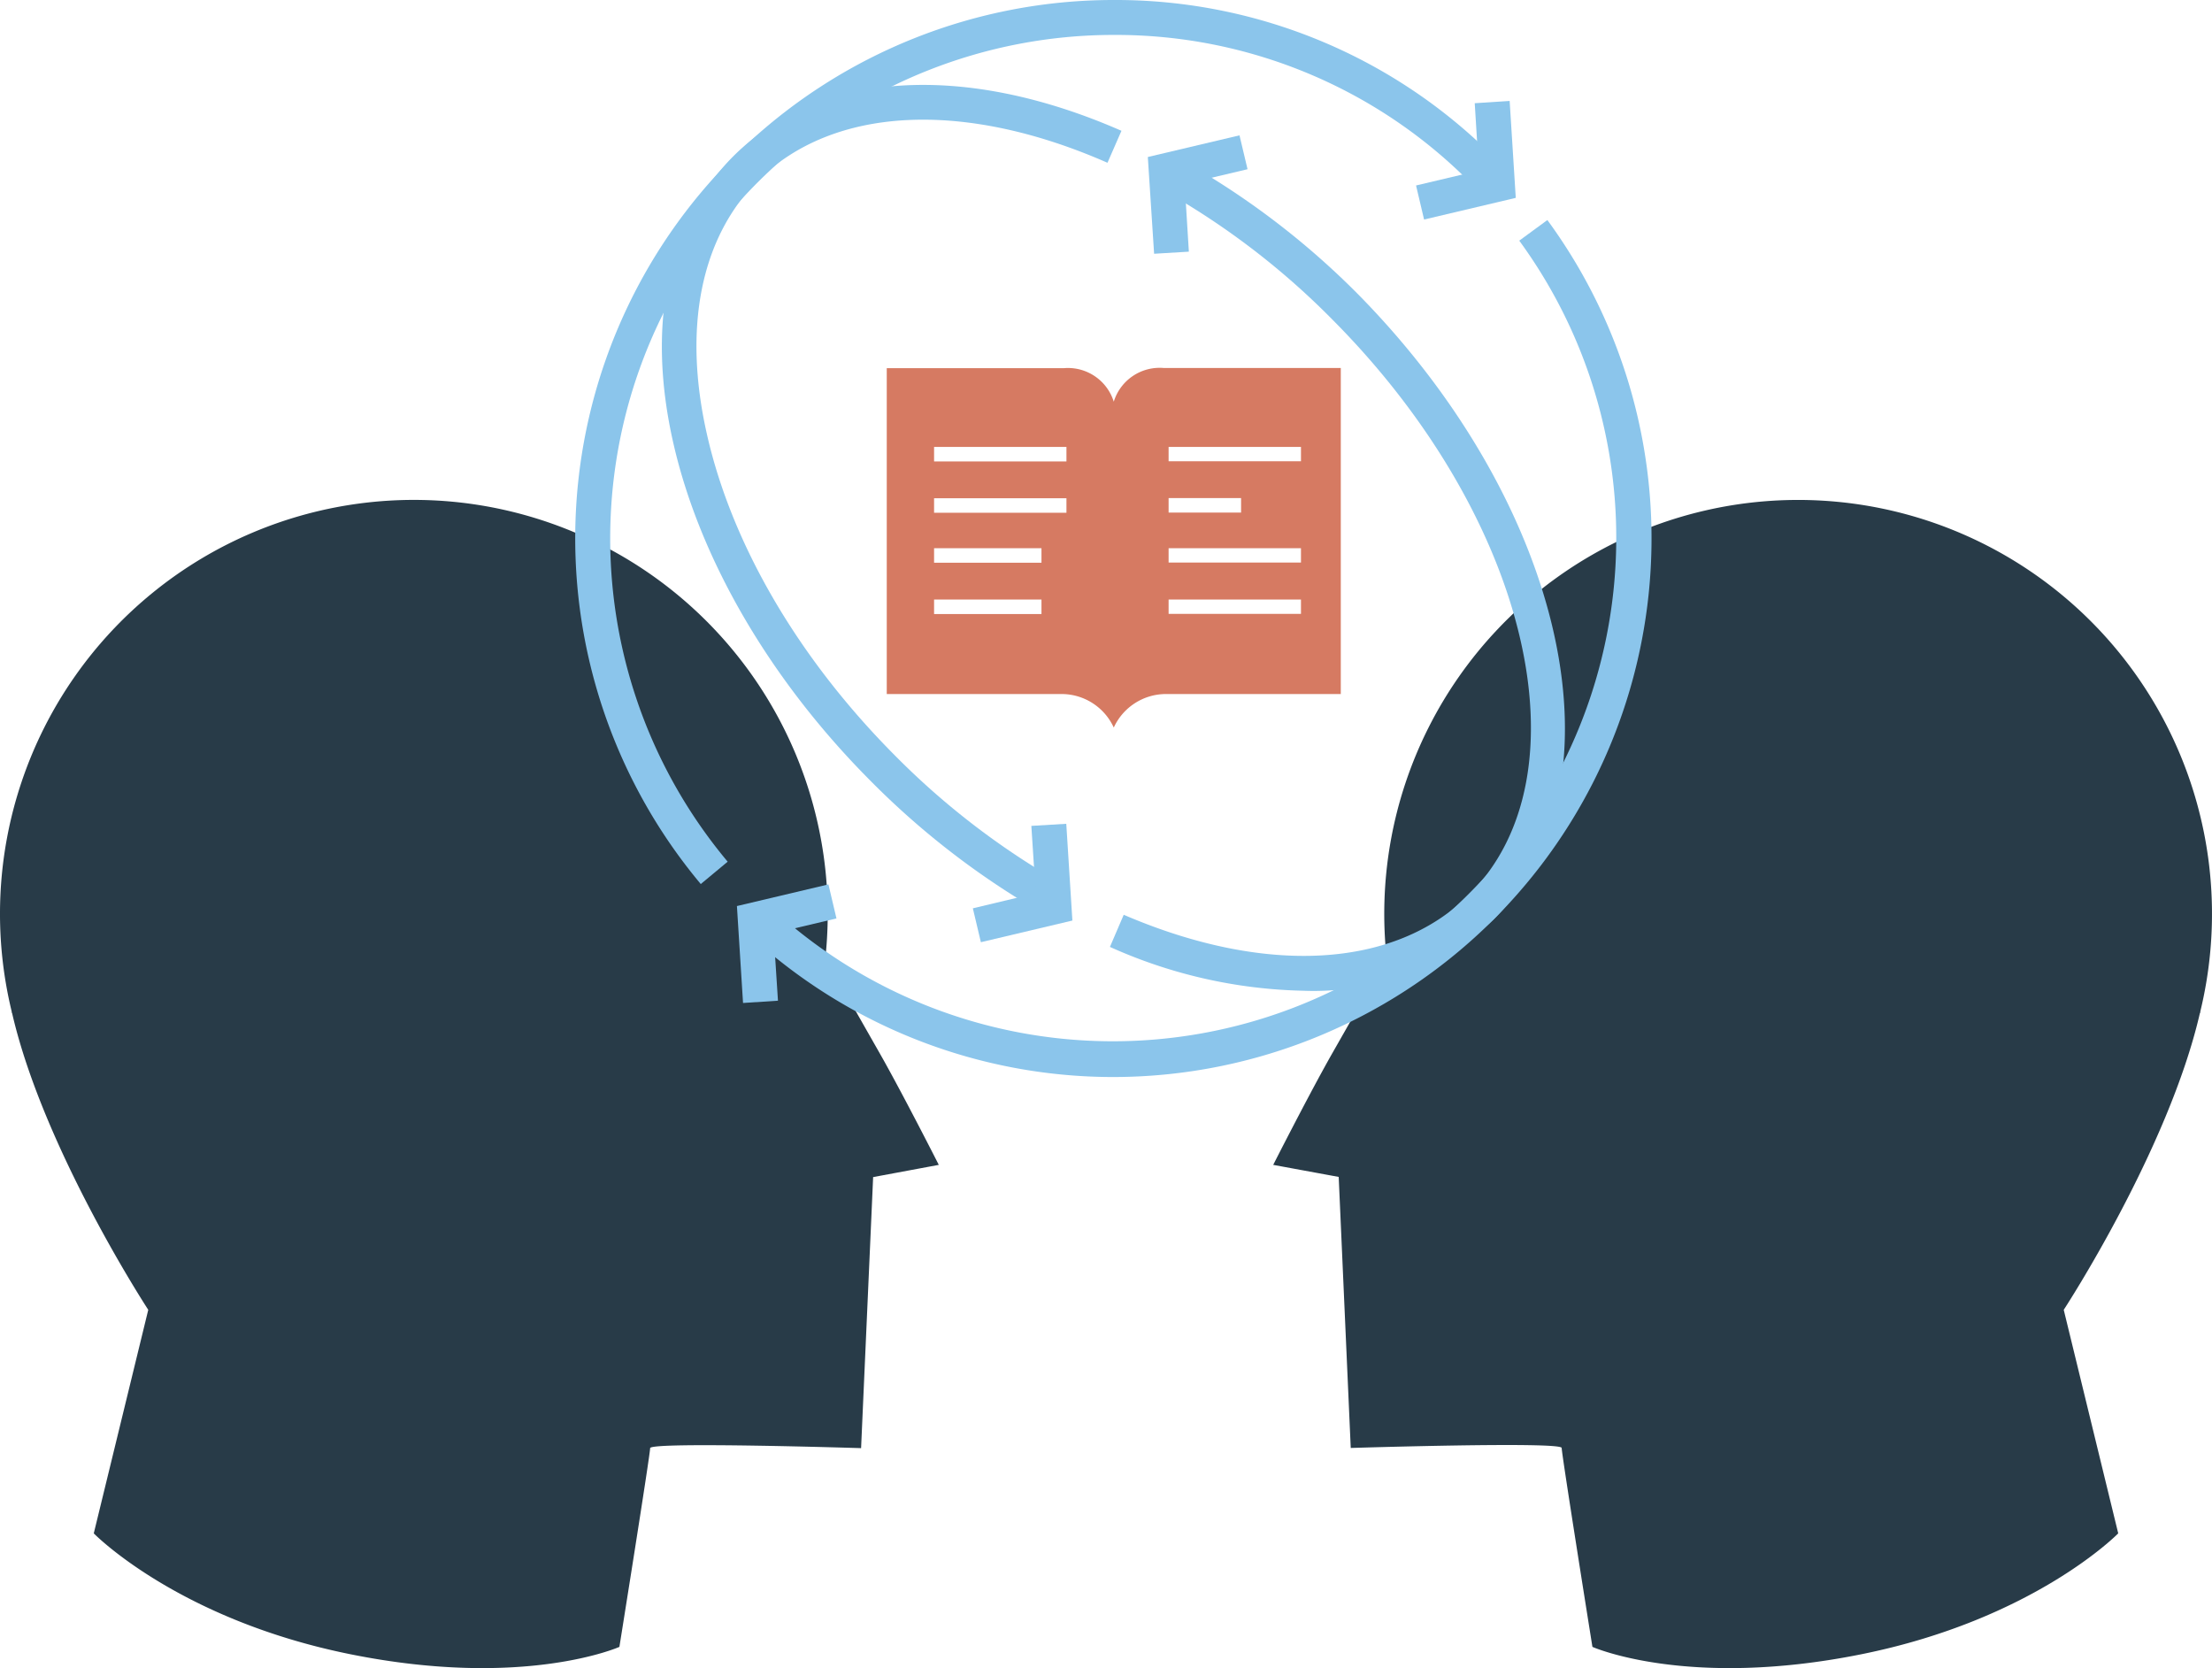 <svg xmlns="http://www.w3.org/2000/svg" width="126.67" height="95.52" viewBox="0 0 126.67 95.52"><title>benefit-2</title><path d="M126,57.92a23.7,23.7,0,1,0-46.57-2.84l-0.16,0-3,5.27c-1.3,2.29-3.36,6.35-3.36,6.35l3.75,0.69,0.69,15.52s12.08-.38,12.08,0S91.19,94.3,91.19,94.3s5.43,2.42,15.36.43S121.3,87.8,121.3,87.8L118.18,75s6-9.17,7.8-17C126,58,126,58,126,57.92Z" fill="#283b48"/><path d="M0.67,57.92a23.7,23.7,0,1,1,46.73-5.58,24,24,0,0,1-.16,2.74l0.16,0,3,5.27c1.3,2.29,3.36,6.35,3.36,6.35L50,67.4,49.31,82.92s-12.08-.38-12.08,0S35.47,94.3,35.47,94.3s-5.43,2.42-15.36.43S5.37,87.8,5.37,87.8L8.49,75s-6-9.17-7.8-17C0.68,58,.67,58,0.67,57.92Z" fill="#283b48"/><path d="M40.9,50" fill="none" stroke="#8bc5eb" stroke-miterlimit="10" stroke-width="2"/><path d="M63.78,61.67a30.75,30.75,0,0,1-20.87-8.14l1.35-1.47A28.83,28.83,0,0,0,87,13.78l1.61-1.18A30.84,30.84,0,0,1,63.78,61.67Z" fill="#8bc5eb"/><path d="M87.84,13.19" fill="none" stroke="#8bc5eb" stroke-miterlimit="10" stroke-width="2"/><path d="M40.13,50.62A30.83,30.83,0,0,1,63.78,0,30.55,30.55,0,0,1,86.17,9.64L84.72,11A28.57,28.57,0,0,0,63.78,2,28.83,28.83,0,0,0,41.67,49.34Z" fill="#8bc5eb"/><path d="M66.63,21.07A2.75,2.75,0,0,0,63.78,23a2.75,2.75,0,0,0-2.85-1.92H50.78V39.74h10a3.29,3.29,0,0,1,3,1.92,3.29,3.29,0,0,1,3-1.92h10V21.07H66.63Zm-7,14.09H53.49V34.33h6.15v0.83Zm0-2.94H53.49V31.39h6.15v0.83Zm1.44-2.86H53.49V28.53h7.58v0.83Zm0-2.94H53.49V25.59h7.58v0.83Zm5.85,2.1h4.15v0.83H66.92V28.53Zm7.58,6.63H66.92V34.33h7.58v0.83Zm0-2.94H66.92V31.39h7.58v0.83Zm0-5.8H66.92V25.59h7.58v0.83Z" fill="#d67a62"/><path d="M66.61,9.75" fill="none" stroke="#8bc5eb" stroke-miterlimit="10" stroke-width="2"/><path d="M59.7,52.29a46.16,46.16,0,0,1-9.88-7.61C44.07,38.9,40.07,32,38.56,25.38,37,18.55,38.24,12.71,42,8.94c4.89-4.87,13.2-5.41,22.22-1.45l-0.8,1.83c-8.24-3.62-15.71-3.23-20,1-3.29,3.27-4.33,8.45-2.93,14.58,1.43,6.3,5.24,12.81,10.73,18.33a44.16,44.16,0,0,0,9.45,7.28Z" fill="#8bc5eb"/><path d="M74.65,56.73a28.36,28.36,0,0,1-11.09-2.51l0.79-1.84c8.14,3.5,15.53,3.08,19.77-1.14,6.91-6.88,3.42-21.64-7.8-32.92a43.76,43.76,0,0,0-10.18-7.69l1-1.76a45.74,45.74,0,0,1,10.65,8C89.73,29,93.22,45,85.53,52.65A15,15,0,0,1,74.65,56.73Z" fill="#8bc5eb"/><polygon points="81.55 12.57 81.09 10.62 84.69 9.77 84.45 5.91 86.45 5.78 86.8 11.33 81.55 12.57" fill="#8bc5eb"/><polygon points="56.17 53.95 55.71 52.01 59.31 51.15 59.06 47.29 61.06 47.17 61.41 52.71 56.17 53.95" fill="#8bc5eb"/><polygon points="66.09 14.53 65.73 8.99 70.98 7.75 71.44 9.69 67.84 10.54 68.08 14.41 66.09 14.53" fill="#8bc5eb"/><polygon points="42.55 57.43 42.2 51.88 47.44 50.64 47.9 52.59 44.3 53.44 44.55 57.3 42.55 57.43" fill="#8bc5eb"/></svg>